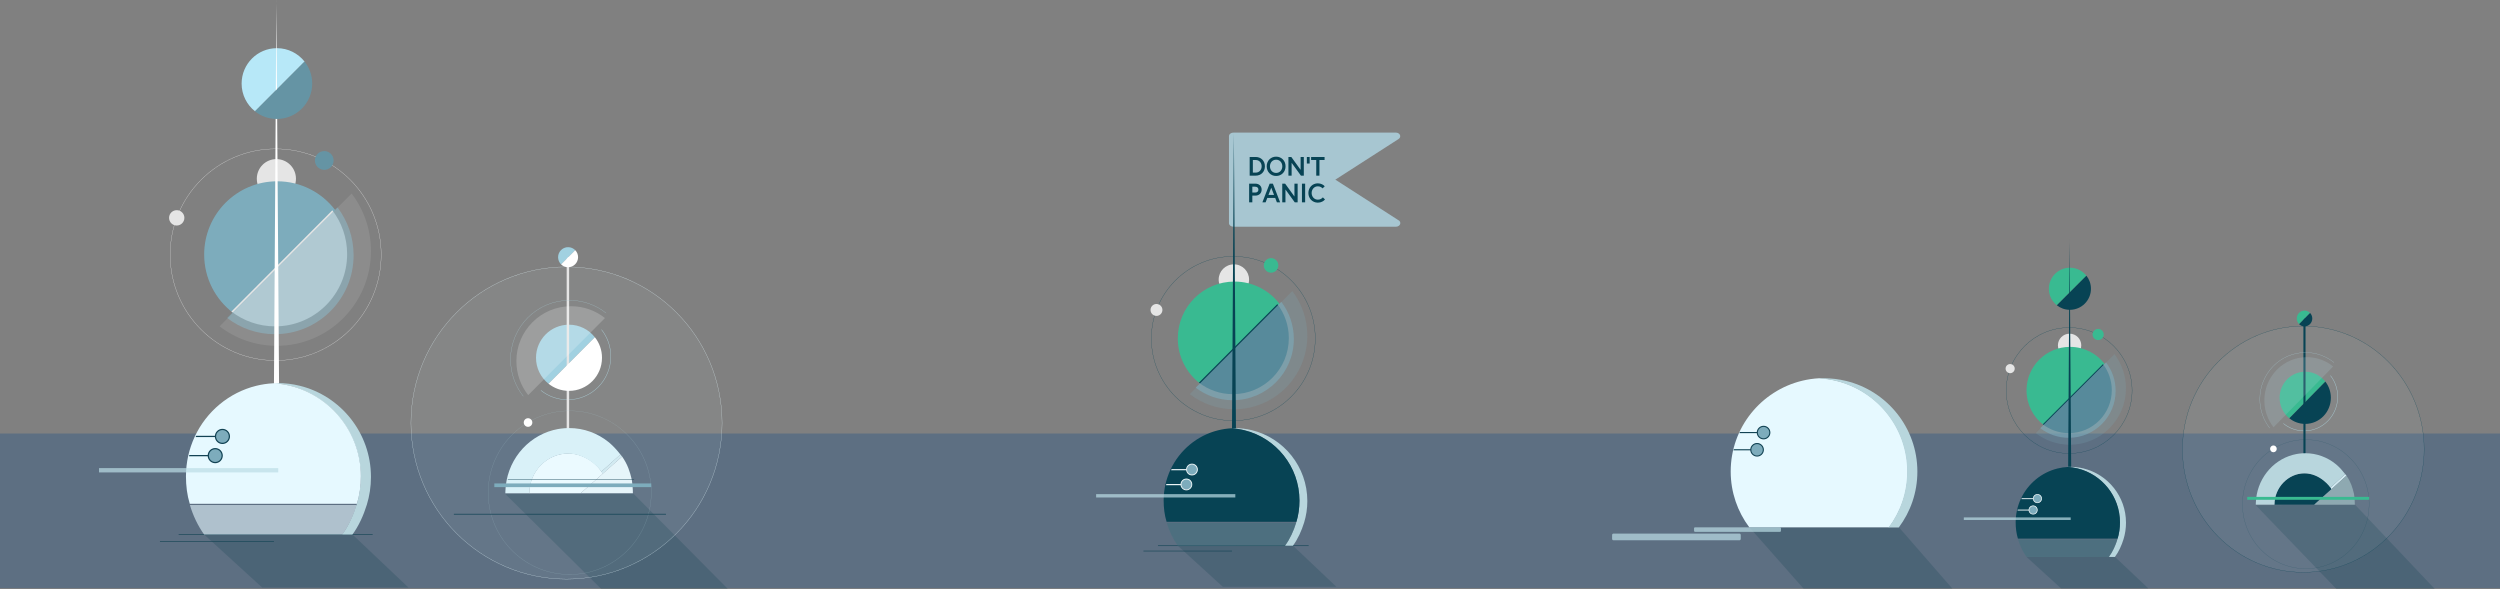 <svg xmlns="http://www.w3.org/2000/svg" width="1188" height="280" viewBox="0 0 1188 280">
  <rect x="0" y="0" width="1188" height="280" fill="#808080" stroke="none"/>
  <g fill="none" fill-rule="evenodd">
    <polygon fill="#5D6F82" points="1188 73.5 0 73.5 0 0 1188 0" transform="translate(0 206)"/>
    <g transform="translate(46.883 .18)">
      <path fill="#093749" d="M50.165,279 C67.899,262.192 76.766,253.788 76.766,253.788 C76.766,253.788 100.241,253.82 147.191,253.883 L119.674,279 L50.165,279 Z" opacity=".2" transform="matrix(-1 0 0 1 197.356 0)"/>
      <path fill="#E5E5E5" fill-rule="nonzero" d="M75.154,84.754 C75.154,79.603 79.318,75.427 84.454,75.427 C89.591,75.427 93.755,79.603 93.755,84.754 C93.755,89.905 89.591,94.081 84.454,94.081 C79.318,94.081 75.154,89.905 75.154,84.754"/>
      <path fill="#7DACBC" fill-rule="nonzero" d="M84.842,85.971 C65.677,85.971 50.142,101.551 50.142,120.77 C50.142,132.043 55.489,142.063 63.776,148.422 L112.415,99.644 C106.074,91.333 96.083,85.971 84.842,85.971"/>
      <path fill="#E5E5E5" fill-rule="nonzero" d="M118.077,120.592 C118.077,112.756 115.456,105.535 111.048,99.759 L63.082,147.861 C68.842,152.282 76.043,154.91 83.857,154.91 C102.756,154.91 118.077,139.545 118.077,120.592"/>
      <path fill="#7DACBC" fill-opacity=".6" fill-rule="nonzero" d="M121.146,121.125 C121.146,112.564 118.283,104.673 113.467,98.361 L61.06,150.918 C67.354,155.748 75.221,158.62 83.758,158.62 C104.407,158.62 121.146,141.832 121.146,121.125"/>
      <path fill="#FFF" fill-rule="nonzero" d="M129.396,119.114 C129.396,108.833 125.968,99.357 120.204,91.777 L57.476,154.897 C65.009,160.697 74.426,164.146 84.644,164.146 C109.36,164.146 129.396,143.985 129.396,119.114" opacity=".1"/>
      <path fill="#B7E8F8" fill-rule="nonzero" d="M84.705,22.709 C75.443,22.709 67.934,30.239 67.934,39.528 C67.934,44.876 70.427,49.638 74.307,52.718 L97.858,29.1 C94.786,25.208 90.039,22.709 84.705,22.709"/>
      <polygon fill="#FFF" fill-rule="nonzero" points="85.727 182.485 83.301 182.485 84.454 0 84.435 0 85.727 182.485"/>
      <path fill="#6594A4" fill-rule="nonzero" d="M101.477,39.513 C101.477,35.567 100.12,31.942 97.854,29.072 L74.275,52.719 C77.137,54.991 80.753,56.351 84.686,56.351 C93.958,56.351 101.477,48.812 101.477,39.513"/>
      <path stroke="#FFF" stroke-width=".1" d="M33.967,120.846 C33.967,93.074 56.417,70.561 84.11,70.561 C111.802,70.561 134.251,93.074 134.251,120.846 C134.251,148.618 111.802,171.131 84.11,171.131 C56.417,171.131 33.967,148.618 33.967,120.846 Z"/>
      <path stroke="#124354" stroke-width=".29" d="M38.011 253.858L130.208 253.858M29.115 257.102L83.301 257.102"/>
      <path fill="#B8D6DD" fill-rule="nonzero" d="M84.916,181.845 C84.103,181.845 83.295,181.871 82.492,181.914 C85.288,182.066 88.017,182.474 90.653,183.121 C110.109,187.891 124.549,205.504 124.549,226.506 C124.549,231.083 123.862,235.497 122.588,239.654 C121.074,244.595 118.731,249.816 115.719,253.862 L120.569,253.862 C123.581,249.816 125.924,244.595 127.438,239.654 C128.711,235.497 129.399,231.083 129.399,226.506 C129.399,205.504 114.958,187.891 95.503,183.121 C92.11,182.289 88.565,181.845 84.916,181.845 Z"/>
      <path fill="#E6F9FF" fill-rule="nonzero" d="M115.763,253.86 C118.736,249.709 121.05,244.864 122.544,239.795 L43.361,239.795 C44.855,244.864 47.168,249.709 50.142,253.859 L115.763,253.86 Z" opacity=".6"/>
      <path fill="#E6F9FF" d="M90.999,183.151 C88.4,182.51 85.71,182.105 82.953,181.954 C80.195,182.105 77.505,182.51 74.905,183.151 C61.937,186.348 51.231,195.367 45.654,207.309 C42.953,213.154 41.486,219.49 41.486,226.174 C41.486,230.713 42.028,235.09 43.283,239.212 L122.726,239.212 C123.982,235.09 124.605,230.713 124.605,226.174 C124.605,205.347 110.182,187.88 90.999,183.151 Z"/>
      <path fill="#E5E5E5" fill-rule="nonzero" d="M33.458,103.343 C33.458,101.328 35.087,99.694 37.097,99.694 C39.107,99.694 40.736,101.328 40.736,103.343 C40.736,105.359 39.107,106.993 37.097,106.993 C35.087,106.993 33.458,105.359 33.458,103.343"/>
      <path fill="#6594A4" fill-rule="nonzero" d="M102.76,76.073 C102.76,73.609 104.751,71.612 107.208,71.612 C109.664,71.612 111.656,73.609 111.656,76.073 C111.656,78.537 109.664,80.534 107.208,80.534 C104.751,80.534 102.76,78.537 102.76,76.073"/>
      <g transform="translate(42.81 202.97)">
        <ellipse cx="12.59" cy="13.29" fill="#7DACBC" rx="3.313" ry="3.322"/>
        <ellipse cx="16.054" cy="4.244" fill="#7DACBC" rx="3.313" ry="3.322"/>
        <path fill="#124354" fill-rule="nonzero" d="M16.005,1.218 C14.345,1.218 12.995,2.572 12.995,4.237 C12.995,5.902 14.345,7.257 16.005,7.257 C17.665,7.257 19.015,5.902 19.015,4.237 C19.015,2.572 17.665,1.218 16.005,1.218 M16.005,7.847 C14.021,7.847 12.407,6.228 12.407,4.237 C12.407,2.247 14.021,0.628 16.005,0.628 C17.989,0.628 19.603,2.247 19.603,4.237 C19.603,6.228 17.989,7.847 16.005,7.847"/>
        <polygon fill="#124354" fill-rule="nonzero" points="3.511 3.943 12.747 3.943 12.747 4.532 3.252 4.532"/>
        <path fill="#124354" fill-rule="nonzero" d="M12.583,10.345 C10.924,10.345 9.574,11.7 9.574,13.365 C9.574,15.029 10.924,16.384 12.583,16.384 C14.243,16.384 15.594,15.029 15.594,13.365 C15.594,11.7 14.243,10.345 12.583,10.345 M12.583,16.974 C10.599,16.974 8.986,15.355 8.986,13.365 C8.986,11.374 10.599,9.755 12.583,9.755 C14.567,9.755 16.181,11.374 16.181,13.365 C16.181,15.355 14.567,16.974 12.583,16.974"/>
        <polygon fill="#124354" fill-rule="nonzero" points=".308 13.07 9.325 13.07 9.325 13.659 .15 13.659"/>
      </g>
      <rect width="85.17" height="2.052" x=".169" y="222.261" fill="#BADDE5" fill-rule="nonzero" opacity=".703"/>
    </g>
    <g transform="translate(520.423 62.298)">
      <path fill="#093749" d="M39.283,216.552 C53.057,203.506 59.944,196.983 59.944,196.983 C59.944,196.983 78.176,197.008 114.64,197.056 L93.268,216.552 L39.283,216.552 Z" opacity=".2" transform="matrix(-1 0 0 1 153.924 0)"/>
      <path fill="#E5E5E5" fill-rule="nonzero" d="M58.692,70.558 C58.692,66.56 61.926,63.318 65.915,63.318 C69.904,63.318 73.138,66.56 73.138,70.558 C73.138,74.556 69.904,77.797 65.915,77.797 C61.926,77.797 58.692,74.556 58.692,70.558"/>
      <path fill="#39BA91" fill-rule="nonzero" d="M66.216,71.502 C51.331,71.502 39.266,83.595 39.266,98.512 C39.266,107.262 43.419,115.039 49.855,119.974 L87.631,82.115 C82.706,75.664 74.947,71.502 66.216,71.502"/>
      <path fill="#074354" fill-rule="nonzero" d="M92.028,98.374 C92.028,92.292 89.993,86.687 86.569,82.204 L49.316,119.539 C53.789,122.97 59.382,125.01 65.451,125.01 C80.129,125.01 92.028,113.085 92.028,98.374"/>
      <path fill="#7DACBC" fill-opacity=".6" fill-rule="nonzero" d="M94.412,98.787 C94.412,92.142 92.188,86.018 88.448,81.119 L47.745,121.912 C52.633,125.661 58.744,127.89 65.374,127.89 C81.411,127.89 94.412,114.86 94.412,98.787"/>
      <path fill="#7DACBC" fill-rule="nonzero" d="M100.819,97.227 C100.819,89.247 98.157,81.892 93.68,76.008 L44.962,125.001 C50.813,129.503 58.126,132.179 66.062,132.179 C85.258,132.179 100.819,116.53 100.819,97.227" opacity=".205"/>
      <g transform="translate(63.509)">
        <path fill="#A7C6D1" fill-rule="nonzero" d="M80.42,42.225 L50.618,23.073 L80.66,3.766 C82.232,2.761 81.354,0.703 79.324,0.703 L2.215,0.703 C1.033,0.703 0.073,1.474 0.073,2.424 L0.073,43.722 C0.073,44.672 1.033,45.443 2.215,45.443 L79.324,45.443 C79.336,45.443 79.349,45.443 79.366,45.443 C81.555,45.443 82.331,43.096 80.42,42.225 Z"/>
        <path fill="#074354" d="M12.794,19.726 C13.224,19.726 13.612,19.646 13.958,19.485 C14.303,19.324 14.598,19.107 14.843,18.832 C15.088,18.557 15.275,18.24 15.406,17.881 C15.537,17.522 15.602,17.139 15.602,16.734 C15.602,16.328 15.537,15.943 15.406,15.58 C15.275,15.217 15.088,14.9 14.843,14.629 C14.598,14.359 14.303,14.143 13.958,13.983 C13.612,13.822 13.224,13.742 12.794,13.742 L11.427,13.742 L11.427,19.726 L12.794,19.726 Z M12.768,12.296 C13.409,12.296 14,12.408 14.539,12.632 C15.079,12.856 15.541,13.165 15.925,13.558 C16.308,13.951 16.608,14.418 16.823,14.959 C17.038,15.5 17.145,16.091 17.145,16.734 C17.145,17.376 17.038,17.968 16.823,18.509 C16.608,19.05 16.308,19.517 15.925,19.91 C15.541,20.303 15.079,20.611 14.539,20.835 C14,21.059 13.409,21.171 12.768,21.171 L9.909,21.171 L9.909,12.296 L12.768,12.296 Z M22.484,19.878 C22.931,19.878 23.336,19.794 23.698,19.624 C24.061,19.455 24.369,19.229 24.622,18.946 C24.875,18.663 25.071,18.331 25.21,17.951 C25.349,17.571 25.419,17.165 25.419,16.734 C25.419,16.303 25.349,15.897 25.21,15.517 C25.071,15.136 24.875,14.805 24.622,14.521 C24.369,14.238 24.061,14.012 23.698,13.843 C23.336,13.674 22.931,13.59 22.484,13.59 C22.037,13.59 21.632,13.674 21.269,13.843 C20.907,14.012 20.599,14.238 20.346,14.521 C20.093,14.805 19.897,15.136 19.758,15.517 C19.619,15.897 19.549,16.303 19.549,16.734 C19.549,17.165 19.619,17.571 19.758,17.951 C19.897,18.331 20.093,18.663 20.346,18.946 C20.599,19.229 20.907,19.455 21.269,19.624 C21.632,19.794 22.037,19.878 22.484,19.878 Z M22.484,12.144 C23.125,12.144 23.719,12.26 24.268,12.493 C24.816,12.725 25.29,13.046 25.691,13.456 C26.091,13.866 26.403,14.35 26.627,14.908 C26.85,15.466 26.962,16.074 26.962,16.734 C26.962,17.393 26.85,18.002 26.627,18.559 C26.403,19.117 26.091,19.601 25.691,20.011 C25.29,20.421 24.816,20.742 24.268,20.975 C23.719,21.207 23.125,21.323 22.484,21.323 C21.834,21.323 21.238,21.207 20.694,20.975 C20.15,20.742 19.678,20.421 19.277,20.011 C18.876,19.601 18.564,19.117 18.341,18.559 C18.117,18.002 18.006,17.393 18.006,16.734 C18.006,16.074 18.117,15.466 18.341,14.908 C18.564,14.35 18.876,13.866 19.277,13.456 C19.678,13.046 20.15,12.725 20.694,12.493 C21.238,12.26 21.834,12.144 22.484,12.144 Z M29.695,12.296 L34.122,18.407 L34.122,12.296 L35.64,12.296 L35.64,21.171 L34.274,21.171 L29.846,15.073 L29.846,21.171 L28.328,21.171 L28.328,12.296 L29.695,12.296 Z M37.082,12.296 L38.423,12.296 L38.423,15.415 L37.082,15.415 L37.082,12.296 Z M41.548,13.742 L39.106,13.742 L39.106,12.296 L45.508,12.296 L45.508,13.742 L43.066,13.742 L43.066,21.171 L41.548,21.171 L41.548,13.742 Z M9.656,24.975 L12.667,24.975 C13.106,24.975 13.506,25.047 13.869,25.19 C14.232,25.334 14.542,25.533 14.799,25.786 C15.056,26.04 15.254,26.34 15.393,26.686 C15.533,27.033 15.602,27.409 15.602,27.815 C15.602,28.22 15.533,28.597 15.393,28.943 C15.254,29.29 15.056,29.59 14.799,29.843 C14.542,30.097 14.232,30.295 13.869,30.439 C13.506,30.583 13.106,30.655 12.667,30.655 L11.174,30.655 L11.174,33.85 L9.656,33.85 L9.656,24.975 Z M12.477,29.209 C13,29.209 13.395,29.083 13.66,28.829 C13.926,28.575 14.059,28.237 14.059,27.815 C14.059,27.392 13.926,27.054 13.66,26.8 C13.395,26.547 13,26.42 12.477,26.42 L11.174,26.42 L11.174,29.209 L12.477,29.209 Z M18.841,30.35 L21.497,30.35 L20.169,26.889 L18.841,30.35 Z M19.397,24.975 L20.941,24.975 L24.381,33.85 L22.851,33.85 L22.041,31.745 L18.297,31.745 L17.487,33.85 L15.956,33.85 L19.397,24.975 Z M26.76,24.975 L31.187,31.086 L31.187,24.975 L32.705,24.975 L32.705,33.85 L31.339,33.85 L26.912,27.751 L26.912,33.85 L25.393,33.85 L25.393,24.975 L26.76,24.975 Z M34.755,24.975 L36.273,24.975 L36.273,33.85 L34.755,33.85 L34.755,24.975 Z M42.32,32.582 C42.851,32.582 43.321,32.47 43.73,32.246 C44.139,32.022 44.462,31.77 44.698,31.491 L45.71,32.493 C45.55,32.687 45.356,32.873 45.128,33.051 C44.9,33.228 44.643,33.389 44.356,33.533 C44.07,33.676 43.753,33.79 43.408,33.875 C43.062,33.96 42.695,34.002 42.307,34.002 C41.666,34.002 41.072,33.886 40.523,33.653 C39.975,33.421 39.501,33.1 39.1,32.69 C38.7,32.28 38.385,31.796 38.158,31.238 C37.93,30.68 37.816,30.071 37.816,29.412 C37.816,28.753 37.93,28.144 38.158,27.587 C38.385,27.029 38.7,26.545 39.1,26.135 C39.501,25.725 39.975,25.404 40.523,25.171 C41.072,24.939 41.662,24.823 42.294,24.823 C42.691,24.823 43.058,24.865 43.395,24.949 C43.732,25.034 44.04,25.144 44.318,25.279 C44.597,25.414 44.841,25.564 45.052,25.729 C45.263,25.894 45.44,26.057 45.583,26.217 L44.559,27.219 C44.348,26.982 44.051,26.76 43.667,26.553 C43.283,26.346 42.83,26.243 42.307,26.243 C41.868,26.243 41.468,26.327 41.105,26.496 C40.743,26.665 40.433,26.896 40.175,27.187 C39.918,27.479 39.718,27.815 39.575,28.195 C39.431,28.575 39.359,28.981 39.359,29.412 C39.359,29.843 39.431,30.249 39.575,30.629 C39.718,31.01 39.92,31.346 40.182,31.637 C40.443,31.929 40.755,32.159 41.118,32.328 C41.481,32.497 41.881,32.582 42.32,32.582 Z"/>
      </g>
      <polygon fill="#074354" fill-rule="nonzero" points="66.903 141.64 65.019 141.64 65.915 0 65.9 0 66.903 141.64"/>
      <path stroke="#074354" stroke-width=".1" d="M26.703,98.571 C26.703,77.015 44.139,59.541 65.647,59.541 C87.155,59.541 104.59,77.015 104.59,98.571 C104.59,120.126 87.155,137.601 65.647,137.601 C44.139,137.601 26.703,120.126 26.703,98.571 Z"/>
      <path stroke="#124354" stroke-width=".29" d="M29.844 197.037L101.45 197.037M22.935 199.555L65.019 199.555"/>
      <path fill="#B8D6DD" fill-rule="nonzero" d="M66.274,141.143 C65.642,141.143 65.014,141.163 64.391,141.197 C66.563,141.315 68.682,141.631 70.729,142.133 C85.84,145.835 97.055,159.506 97.055,175.808 C97.055,179.36 96.521,182.786 95.532,186.013 C94.356,189.848 92.536,193.9 90.197,197.041 L93.964,197.041 C96.303,193.9 98.122,189.848 99.298,186.013 C100.287,182.786 100.821,179.36 100.821,175.808 C100.821,159.506 89.606,145.835 74.496,142.133 C71.86,141.488 69.107,141.143 66.274,141.143 Z"/>
      <path fill="#43707D" fill-rule="nonzero" d="M90.231,197.039 C92.54,193.817 94.338,190.056 95.498,186.122 L33.999,186.122 C35.16,190.056 36.956,193.817 39.266,197.038 L90.231,197.039 Z" opacity=".6"/>
      <path fill="#074354" d="M70.998,142.156 C68.979,141.659 66.89,141.344 64.748,141.227 C62.607,141.344 60.518,141.659 58.499,142.156 C48.427,144.638 40.112,151.638 35.78,160.907 C33.683,165.444 32.543,170.362 32.543,175.55 C32.543,179.073 32.964,182.47 33.939,185.67 L95.639,185.67 C96.614,182.47 97.098,179.073 97.098,175.55 C97.098,159.384 85.896,145.827 70.998,142.156 Z"/>
      <path fill="#E5E5E5" fill-rule="nonzero" d="M26.308,84.986 C26.308,83.422 27.573,82.153 29.135,82.153 C30.695,82.153 31.961,83.422 31.961,84.986 C31.961,86.55 30.695,87.819 29.135,87.819 C27.573,87.819 26.308,86.55 26.308,84.986"/>
      <path fill="#39BA91" fill-rule="nonzero" d="M80.132,63.82 C80.132,61.907 81.679,60.357 83.587,60.357 C85.494,60.357 87.041,61.907 87.041,63.82 C87.041,65.732 85.494,67.282 83.587,67.282 C81.679,67.282 80.132,65.732 80.132,63.82"/>
      <ellipse cx="43.35" cy="167.855" fill="#7DACBC" rx="2.573" ry="2.579"/>
      <ellipse cx="46.04" cy="160.834" fill="#7DACBC" rx="2.573" ry="2.579"/>
      <path fill="#EAF3F5" fill-rule="nonzero" d="M46.003,158.485 C44.714,158.485 43.664,159.537 43.664,160.829 C43.664,162.121 44.714,163.173 46.003,163.173 C47.291,163.173 48.34,162.121 48.34,160.829 C48.34,159.537 47.291,158.485 46.003,158.485 M46.003,163.631 C44.462,163.631 43.208,162.374 43.208,160.829 C43.208,159.285 44.462,158.027 46.003,158.027 C47.543,158.027 48.797,159.285 48.797,160.829 C48.797,162.374 47.543,163.631 46.003,163.631"/>
      <polygon fill="#EAF3F5" fill-rule="nonzero" points="36.299 160.6 43.472 160.6 43.472 161.178 36.098 161.178"/>
      <path fill="#EAF3F5" fill-rule="nonzero" d="M43.345,165.57 C42.056,165.57 41.007,166.621 41.007,167.913 C41.007,169.205 42.056,170.257 43.345,170.257 C44.634,170.257 45.683,169.205 45.683,167.913 C45.683,166.621 44.634,165.57 43.345,165.57 M43.345,170.715 C41.804,170.715 40.551,169.458 40.551,167.913 C40.551,166.368 41.804,165.112 43.345,165.112 C44.886,165.112 46.139,166.368 46.139,167.913 C46.139,169.458 44.886,170.715 43.345,170.715"/>
      <polygon fill="#EAF3F5" fill-rule="nonzero" points="33.811 167.684 40.815 167.684 40.815 168.263 33.688 168.263"/>
      <rect width="66.148" height="1.593" x=".454" y="172.513" fill="#BADDE5" fill-rule="nonzero" opacity=".703"/>
    </g>
    <g transform="translate(1037.106 147.59)">
      <path fill="#093749" d="M81.592,132.33 L34.85,132.33 L72.807,92.216 C72.807,92.216 120.154,92.511 119.937,92.511 L81.592,132.33 Z" opacity=".2" transform="matrix(-1 0 0 1 154.787 0)"/>
      <path fill="#E6F9FF" fill-opacity=".05" stroke="#074354" stroke-width=".1" d="M0.001,65.875 C0.001,33.567 25.709,7.377 57.422,7.377 C89.135,7.377 114.844,33.567 114.844,65.875 C114.844,98.183 89.135,124.373 57.422,124.373 C25.709,124.373 0.001,98.183 0.001,65.875 Z"/>
      <path fill="#39BA91" fill-rule="nonzero" d="M58.34,29.048 C51.616,29.048 46.165,34.602 46.165,41.452 C46.165,45.396 47.974,48.908 50.791,51.18 L67.889,33.761 C65.659,30.891 62.212,29.048 58.34,29.048"/>
      <path fill="#D2EAF1" fill-rule="nonzero" d="M70.283,84.118 C70.283,84.118 70.449,84.391 70.78,84.939 L77.944,78.459 C77.772,78.238 77.558,77.975 77.3,77.67 C72.622,81.968 70.283,84.118 70.283,84.118 Z"/>
      <path stroke="#A9CAD3" stroke-width=".2" d="M47.975,53.674 C50.689,55.864 54.118,57.174 57.848,57.174 C66.643,57.174 73.773,49.911 73.773,40.951 C73.773,37.15 72.486,33.658 70.337,30.892"/>
      <rect width="1" height="73.312" x="57.479" y="3.689" fill="#074354" fill-rule="nonzero"/>
      <path fill="#B8D6DD" fill-rule="nonzero" d="M43.276,55.432 L71.61,26.566 C68.172,23.792 63.827,22.132 59.1,22.132 C47.957,22.132 38.923,31.335 38.923,42.687 C38.923,47.503 40.553,51.929 43.276,55.432 Z" opacity=".2"/>
      <path fill="#074354" fill-rule="nonzero" d="M70.52,41.436 C70.52,38.529 69.535,35.856 67.891,33.741 L50.781,51.171 C52.858,52.846 55.481,53.849 58.336,53.849 C65.064,53.849 70.52,48.292 70.52,41.436"/>
      <path stroke="#A9CAD3" stroke-width=".1" d="M72.033,24.699 C68.323,21.706 63.636,19.914 58.535,19.914 C46.512,19.914 36.765,29.844 36.765,42.092 C36.765,47.289 38.524,52.063 41.462,55.844"/>
      <path fill="#074354" fill-rule="nonzero" d="M43.675,92.222 L62.638,92.216 L70.817,84.901 C68.403,80.532 63.219,77.287 58.089,77.287 C50.163,77.287 43.675,83.995 43.675,92.222 Z"/>
      <path stroke="#074354" stroke-width=".1" d="M82.368,73.149 C84.783,76.319 86.601,79.964 87.638,83.838 C88.701,87.705 88.953,91.789 88.482,95.77 C88.005,99.754 86.742,103.638 84.791,107.125 C82.843,110.615 80.216,113.708 77.107,116.175 C74.002,118.646 70.415,120.489 66.614,121.551 C62.813,122.613 58.807,122.909 54.896,122.413 C50.983,121.926 47.168,120.64 43.741,118.653 C40.309,116.674 37.275,113.989 34.853,110.82 C32.43,107.651 30.624,103.994 29.583,100.12 C28.538,96.246 28.262,92.164 28.744,88.18 C29.224,84.194 30.49,80.309 32.444,76.823 C34.394,73.334 37.025,70.242 40.134,67.777 C43.241,65.308 46.83,63.468 50.63,62.409 C54.431,61.339 58.434,61.076 62.345,61.549 C66.256,62.049 70.062,63.339 73.49,65.317 C76.907,67.316 79.937,69.99 82.368,73.149" opacity=".503"/>
      <path fill="#FFF" fill-rule="nonzero" d="M43.223,64.09 C44.098,64.09 44.807,64.813 44.807,65.704 C44.807,66.595 44.098,67.317 43.223,67.317 C42.348,67.317 41.639,66.595 41.639,65.704 C41.639,64.813 42.348,64.09 43.223,64.09 Z"/>
      <path fill="#B8D6DD" fill-rule="nonzero" d="M57.945,77.358 C65.546,77.358 70.327,84.063 70.304,84.107 L77.321,77.701 C76.286,76.32 74.73,74.566 73.437,73.446 C73.253,73.286 73.065,73.129 72.876,72.974 C68.88,69.72 63.846,67.779 58.375,67.779 C57.36,67.779 56.36,67.845 55.379,67.975 C54.986,68.026 54.597,68.088 54.21,68.16 C53.631,68.268 53.059,68.397 52.496,68.548 C42.536,71.21 35.128,80.476 34.857,91.585 C34.852,91.795 34.85,92.005 34.85,92.216 L43.73,92.216 C43.73,84.032 50.343,77.358 57.945,77.358 Z"/>
      <path fill="#8EA9B1" fill-rule="nonzero" d="M62.619,92.216 L72.415,92.216 C73.233,92.209 76.401,92.212 81.92,92.216 C81.92,91.383 81.892,90.56 81.811,89.749 C81.803,89.673 81.78,89.598 81.772,89.522 C81.689,88.76 81.688,88.009 81.537,87.271 C81.521,87.192 81.51,87.113 81.492,87.034 C80.827,84.169 80.03,81.47 77.939,78.451 L62.619,92.216 Z"/>
      <path fill="#39BA91" fill-rule="nonzero" d="M58.004,4.53425517e-15 C55.965,4.53425517e-15 54.311,1.684 54.311,3.762 C54.311,4.818 54.739,5.772 55.427,6.455 L60.648,1.137 C59.977,0.436 59.04,0 58.004,0"/>
      <path fill="#074354" fill-rule="nonzero" d="M57.996,7.519 C60.036,7.519 61.691,5.833 61.691,3.755 C61.691,2.733 61.291,1.807 60.641,1.128 L55.417,6.45 C56.083,7.111 56.992,7.519 57.996,7.519"/>
      <rect width="57.932" height="1.383" x="30.776" y="88.527" fill="#39BA91" fill-rule="nonzero"/>
    </g>
    <g transform="translate(933.103 113.719)">
      <path fill="#093749" d="M29.917,165.891 C40.494,155.897 45.782,150.9 45.782,150.9 C45.782,150.9 59.782,150.919 87.782,150.956 L71.371,165.891 L29.917,165.891 Z" opacity=".2" transform="matrix(-1 0 0 1 117.7 0)"/>
      <path fill="#E5E5E5" fill-rule="nonzero" d="M44.82,50.394 C44.82,47.331 47.304,44.848 50.367,44.848 C53.43,44.848 55.914,47.331 55.914,50.394 C55.914,53.457 53.43,55.94 50.367,55.94 C47.304,55.94 44.82,53.457 44.82,50.394"/>
      <path fill="#39BA91" fill-rule="nonzero" d="M50.598,51.117 C39.169,51.117 29.904,60.381 29.904,71.809 C29.904,78.511 33.093,84.469 38.035,88.25 L67.042,59.247 C63.261,54.306 57.302,51.117 50.598,51.117"/>
      <path fill="#074354" fill-rule="nonzero" d="M70.419,71.703 C70.419,67.044 68.856,62.75 66.227,59.316 L37.621,87.917 C41.056,90.545 45.351,92.108 50.011,92.108 C61.282,92.108 70.419,82.972 70.419,71.703"/>
      <path fill="#7DACBC" fill-opacity=".6" fill-rule="nonzero" d="M72.249,72.02 C72.249,66.929 70.542,62.237 67.67,58.485 L36.415,89.735 C40.169,92.606 44.86,94.314 49.952,94.314 C62.266,94.314 72.249,84.332 72.249,72.02"/>
      <path fill="#7DACBC" fill-rule="nonzero" d="M77.169,70.824 C77.169,64.711 75.125,59.077 71.688,54.57 L34.278,92.101 C38.77,95.549 44.386,97.6 50.48,97.6 C65.22,97.6 77.169,85.612 77.169,70.824" opacity=".205"/>
      <path fill="#39BA91" fill-rule="nonzero" d="M50.517,13.503 C44.993,13.503 40.515,17.98 40.515,23.503 C40.515,26.683 42.001,29.514 44.315,31.346 L58.361,17.302 C56.529,14.989 53.697,13.503 50.517,13.503"/>
      <polygon fill="#074354" fill-rule="nonzero" points="51.126 108.504 49.679 108.504 50.367 0 50.355 0 51.126 108.504"/>
      <path fill="#074354" fill-rule="nonzero" d="M60.519,23.494 C60.519,21.148 59.71,18.992 58.358,17.286 L44.297,31.346 C46.003,32.697 48.159,33.506 50.505,33.506 C56.035,33.506 60.519,29.023 60.519,23.494"/>
      <path stroke="#074354" stroke-width=".1" d="M20.257,71.854 C20.257,55.341 33.646,41.955 50.161,41.955 C66.677,41.955 80.065,55.341 80.065,71.854 C80.065,88.367 66.677,101.753 50.161,101.753 C33.646,101.753 20.257,88.367 20.257,71.854 Z"/>
      <path fill="#B8D6DD" fill-rule="nonzero" d="M50.643,108.123 C50.157,108.123 49.675,108.139 49.197,108.164 C50.864,108.255 52.492,108.498 54.064,108.882 C65.667,111.718 74.279,122.191 74.279,134.679 C74.279,137.4 73.869,140.024 73.109,142.496 C72.207,145.434 70.809,148.538 69.013,150.944 L71.905,150.944 C73.702,148.538 75.099,145.434 76.001,142.496 C76.761,140.024 77.171,137.4 77.171,134.679 C77.171,122.191 68.559,111.718 56.956,108.882 C54.933,108.388 52.818,108.123 50.643,108.123 Z"/>
      <path fill="#43707D" fill-rule="nonzero" d="M69.039,150.942 C70.812,148.475 72.192,145.593 73.083,142.58 L25.859,142.58 C26.751,145.593 28.13,148.474 29.904,150.942 L69.039,150.942 Z" opacity=".6"/>
      <path fill="#074354" d="M54.27,108.9 C52.72,108.519 51.116,108.278 49.471,108.188 C47.827,108.278 46.223,108.519 44.672,108.9 C36.938,110.801 30.553,116.163 27.227,123.264 C25.617,126.739 24.741,130.507 24.741,134.481 C24.741,137.179 25.065,139.782 25.813,142.233 L73.191,142.233 C73.94,139.782 74.312,137.179 74.312,134.481 C74.312,122.097 65.71,111.712 54.27,108.9 Z"/>
      <path fill="#E5E5E5" fill-rule="nonzero" d="M19.954,61.447 C19.954,60.249 20.925,59.277 22.124,59.277 C23.323,59.277 24.294,60.249 24.294,61.447 C24.294,62.645 23.323,63.617 22.124,63.617 C20.925,63.617 19.954,62.645 19.954,61.447"/>
      <path fill="#39BA91" fill-rule="nonzero" d="M61.284,45.232 C61.284,43.767 62.472,42.58 63.937,42.58 C65.402,42.58 66.59,43.767 66.59,45.232 C66.59,46.698 65.402,47.885 63.937,47.885 C62.472,47.885 61.284,46.698 61.284,45.232"/>
      <g transform="translate(25.532 120.684)">
        <ellipse cx="7.508" cy="7.902" fill="#7DACBC" rx="1.976" ry="1.976"/>
        <ellipse cx="9.574" cy="2.523" fill="#7DACBC" rx="1.976" ry="1.976"/>
        <path fill="#EAF3F5" fill-rule="nonzero" d="M9.545,0.724 C8.555,0.724 7.75,1.53 7.75,2.52 C7.75,3.509 8.555,4.315 9.545,4.315 C10.535,4.315 11.34,3.509 11.34,2.52 C11.34,1.53 10.535,0.724 9.545,0.724 M9.545,4.666 C8.362,4.666 7.399,3.703 7.399,2.52 C7.399,1.336 8.362,0.373 9.545,0.373 C10.728,0.373 11.691,1.336 11.691,2.52 C11.691,3.703 10.728,4.666 9.545,4.666"/>
        <polygon fill="#EAF3F5" fill-rule="nonzero" points="2.094 2.344 7.602 2.344 7.602 2.787 1.94 2.787"/>
        <path fill="#EAF3F5" fill-rule="nonzero" d="M7.504,6.151 C6.515,6.151 5.709,6.956 5.709,7.946 C5.709,8.936 6.515,9.742 7.504,9.742 C8.494,9.742 9.3,8.936 9.3,7.946 C9.3,6.956 8.494,6.151 7.504,6.151 M7.504,10.093 C6.321,10.093 5.359,9.13 5.359,7.946 C5.359,6.763 6.321,5.8 7.504,5.8 C8.688,5.8 9.65,6.763 9.65,7.946 C9.65,9.13 8.688,10.093 7.504,10.093"/>
        <polygon fill="#EAF3F5" fill-rule="nonzero" points=".184 7.771 5.561 7.771 5.561 8.214 .089 8.214"/>
      </g>
      <rect width="50.794" height="1.22" x=".101" y="132.154" fill="#BADDE5" fill-rule="nonzero" opacity=".703"/>
    </g>
    <g transform="translate(195.277 117.452)">
      <path fill="#093749" d="M105.048,162.361 L44.868,162.361 L89.877,116.955 C89.877,116.955 150.837,117.33 150.556,117.33 L105.048,162.361 Z" opacity=".2" transform="matrix(-1 0 0 1 195.426 0)"/>
      <path fill="#E6F9FF" fill-opacity=".05" stroke="#E6F9FF" stroke-width=".1" d="M0.001,83.548 C0.001,42.573 33.1,9.356 73.93,9.356 C114.759,9.356 147.859,42.573 147.859,83.548 C147.859,124.523 114.759,157.74 73.93,157.74 C33.1,157.74 0.001,124.523 0.001,83.548 Z"/>
      <path fill="#A1D1E1" fill-rule="nonzero" d="M75.112,36.841 C66.455,36.841 59.436,43.885 59.436,52.573 C59.436,57.575 61.766,62.029 65.393,64.91 L87.406,42.819 C84.535,39.179 80.097,36.841 75.112,36.841"/>
      <path fill="#D2EAF1" fill-rule="nonzero" d="M90.489,106.684 C90.489,106.684 90.702,107.032 91.128,107.726 L100.351,99.508 C100.13,99.228 99.854,98.894 99.522,98.507 C93.5,103.959 90.489,106.684 90.489,106.684 Z"/>
      <path stroke="#A9CAD3" stroke-width=".2" d="M61.767,68.074 C65.262,70.851 69.676,72.512 74.479,72.512 C85.802,72.512 94.981,63.3 94.981,51.938 C94.981,47.117 93.325,42.688 90.558,39.18"/>
      <rect width="1.165" height="92.979" x="74.004" y="4.678" fill="#E5E5E5" fill-rule="nonzero"/>
      <path fill="#FFF" fill-rule="nonzero" d="M50.113,54.139 C50.113,60.247 52.211,65.86 55.717,70.303 L92.197,33.693 C87.77,30.175 82.176,28.069 76.09,28.069 C61.744,28.069 50.113,39.741 50.113,54.139" opacity=".2"/>
      <path fill="#FFF" fill-rule="nonzero" d="M90.793,52.553 C90.793,48.865 89.525,45.476 87.409,42.792 L65.38,64.899 C68.054,67.023 71.431,68.295 75.106,68.295 C83.769,68.295 90.793,61.247 90.793,52.553"/>
      <path stroke="#A9CAD3" stroke-width=".1" d="M92.742,31.325 C87.964,27.529 81.93,25.257 75.363,25.257 C59.883,25.257 47.334,37.85 47.334,53.385 C47.334,59.975 49.599,66.03 53.381,70.825"/>
      <path fill="#EBFAFF" fill-rule="nonzero" d="M56.231,116.963 L80.645,116.955 L91.176,107.677 C88.068,102.137 81.394,98.021 74.789,98.021 C64.584,98.021 56.231,106.529 56.231,116.963 Z"/>
      <path stroke="#A9CAD3" stroke-width=".1" d="M106.048,92.773 C109.157,96.793 111.497,101.417 112.832,106.33 C114.201,111.234 114.525,116.413 113.919,121.463 C113.305,126.515 111.679,131.441 109.167,135.865 C106.659,140.291 103.276,144.213 99.274,147.343 C95.276,150.476 90.658,152.813 85.764,154.16 C80.871,155.508 75.713,155.883 70.677,155.254 C65.639,154.636 60.728,153.005 56.315,150.485 C51.897,147.975 47.99,144.569 44.872,140.55 C41.753,136.531 39.428,131.893 38.088,126.979 C36.742,122.067 36.386,116.89 37.007,111.836 C37.625,106.782 39.255,101.854 41.771,97.432 C44.282,93.007 47.669,89.086 51.672,85.959 C55.673,82.828 60.292,80.496 65.186,79.152 C70.079,77.794 75.233,77.462 80.268,78.062 C85.303,78.695 90.203,80.331 94.617,82.84 C99.017,85.375 102.917,88.767 106.048,92.773" opacity=".503"/>
      <path fill="#FFF" fill-rule="nonzero" d="M55.648,81.284 C56.775,81.284 57.688,82.2 57.688,83.331 C57.688,84.461 56.775,85.377 55.648,85.377 C54.522,85.377 53.609,84.461 53.609,83.331 C53.609,82.2 54.522,81.284 55.648,81.284 Z"/>
      <path fill="#D9F1F8" fill-rule="nonzero" d="M74.603,98.112 C84.39,98.112 90.544,106.616 90.515,106.671 L99.55,98.546 C98.217,96.795 96.213,94.571 94.549,93.149 C94.311,92.947 94.07,92.747 93.826,92.552 C88.682,88.425 82.201,85.962 75.157,85.962 C73.85,85.962 72.563,86.046 71.299,86.211 C70.794,86.276 70.293,86.355 69.795,86.446 C69.049,86.582 68.313,86.746 67.587,86.938 C54.765,90.314 45.227,102.066 44.878,116.155 C44.872,116.421 44.868,116.687 44.868,116.955 L56.302,116.955 C56.302,106.575 64.816,98.112 74.603,98.112 Z"/>
      <path fill="#E6F5FA" fill-rule="nonzero" d="M80.621,116.955 L93.233,116.955 C94.286,116.946 98.365,116.95 105.47,116.955 C105.47,115.899 105.434,114.855 105.33,113.826 C105.32,113.73 105.291,113.635 105.28,113.539 C105.173,112.573 105.172,111.62 104.977,110.683 C104.956,110.583 104.943,110.483 104.919,110.384 C104.064,106.75 103.037,103.326 100.345,99.498 L80.621,116.955 Z"/>
      <path fill="#A1D1E1" fill-rule="nonzero" d="M74.679,5.75068722e-15 C72.054,5.75068722e-15 69.925,2.136 69.925,4.771 C69.925,6.11 70.476,7.32 71.362,8.187 L78.083,1.442 C77.219,0.553 76.013,0 74.679,0"/>
      <path fill="#FFF" fill-rule="nonzero" d="M74.669,9.536 C77.296,9.536 79.426,7.398 79.426,4.762 C79.426,3.466 78.91,2.291 78.075,1.431 L71.349,8.18 C72.206,9.019 73.377,9.536 74.669,9.536"/>
      <rect width="74.586" height="1.754" x="39.624" y="112.277" fill="#7DACBC" fill-rule="nonzero"/>
      <path stroke="#124354" stroke-width=".35" d="M20.395,126.896 L121.203,126.896"/>
      <path stroke="#124354" stroke-width=".2" d="M46.034,110.522 L106.053,110.522"/>
    </g>
    <g transform="translate(765.707 179.743)">
      <path fill="#093749" d="M65.609,100 L91.023,70.833 C90.568,70.833 162.376,70.833 162.089,70.833 L136.337,100 L65.609,100 Z" opacity=".2" transform="matrix(-1 0 0 1 227.699 0)"/>
      <path fill="#E6F9FF" fill-rule="nonzero" d="M98.784,0 C95.986,0.15 93.258,0.557 90.621,1.199 C71.163,5.937 56.722,23.435 56.722,44.299 C56.722,54.249 60.006,63.434 65.552,70.835 L132.015,70.835 C137.561,63.434 140.845,54.249 140.845,44.299 C140.845,23.435 126.403,5.937 106.946,1.199 C104.309,0.557 101.58,0.15 98.784,0 Z"/>
      <g fill="#BADDE5" fill-rule="nonzero" opacity=".7" transform="matrix(-1 0 0 1 80.604 70.833)">
        <path d="M79.584 6.168L19.762 6.168C19.4 6.168 19.106 5.876 19.106 5.514L19.106 3.631C19.106 3.269 19.4 2.976 19.762 2.976L79.584 2.976C79.947 2.976 80.24 3.269 80.24 3.631L80.24 5.514C80.24 5.876 79.947 6.168 79.584 6.168M40.857 2.156L.443 2.156C.199 2.156 0 1.959 0 1.714L0 .442C0 .197.199 0 .443 0L40.857 0C41.101 0 41.3.197 41.3.442L41.3 1.714C41.3 1.959 41.101 2.156 40.857 2.156"/>
      </g>
      <path fill="#B8D6DD" fill-rule="nonzero" d="M111.53,1.268 C108.135,0.441 104.59,0 100.942,0 C100.128,0 99.32,0.025 98.516,0.069 C101.314,0.219 104.043,0.625 106.679,1.268 C126.136,6.005 140.578,23.504 140.578,44.368 C140.578,54.318 137.294,63.503 131.748,70.904 L136.598,70.904 C142.144,63.503 145.429,54.318 145.429,44.368 C145.429,23.504 130.987,6.005 111.53,1.268"/>
      <g transform="translate(57.916 22.024)">
        <ellipse cx="11.344" cy="11.905" fill="#7DACBC" rx="2.985" ry="2.976"/>
        <ellipse cx="14.466" cy="3.801" fill="#7DACBC" rx="2.985" ry="2.976"/>
        <path fill="#124354" fill-rule="nonzero" d="M14.422,1.091 C12.927,1.091 11.709,2.304 11.709,3.796 C11.709,5.287 12.927,6.501 14.422,6.501 C15.918,6.501 17.134,5.287 17.134,3.796 C17.134,2.304 15.918,1.091 14.422,1.091 M14.422,7.029 C12.634,7.029 11.18,5.579 11.18,3.796 C11.18,2.013 12.634,0.562 14.422,0.562 C16.21,0.562 17.664,2.013 17.664,3.796 C17.664,5.579 16.21,7.029 14.422,7.029"/>
        <polygon fill="#124354" fill-rule="nonzero" points="3.163 3.532 11.486 3.532 11.486 4.06 2.931 4.06"/>
        <path fill="#124354" fill-rule="nonzero" d="M11.339,9.267 C9.843,9.267 8.627,10.48 8.627,11.972 C8.627,13.463 9.843,14.677 11.339,14.677 C12.834,14.677 14.051,13.463 14.051,11.972 C14.051,10.48 12.834,9.267 11.339,9.267 M11.339,15.205 C9.551,15.205 8.097,13.754 8.097,11.972 C8.097,10.188 9.551,8.738 11.339,8.738 C13.126,8.738 14.581,10.188 14.581,11.972 C14.581,13.754 13.126,15.205 11.339,15.205"/>
        <polygon fill="#124354" fill-rule="nonzero" points=".278 11.708 8.403 11.708 8.403 12.236 .135 12.236"/>
      </g>
    </g>
  </g>
</svg>
